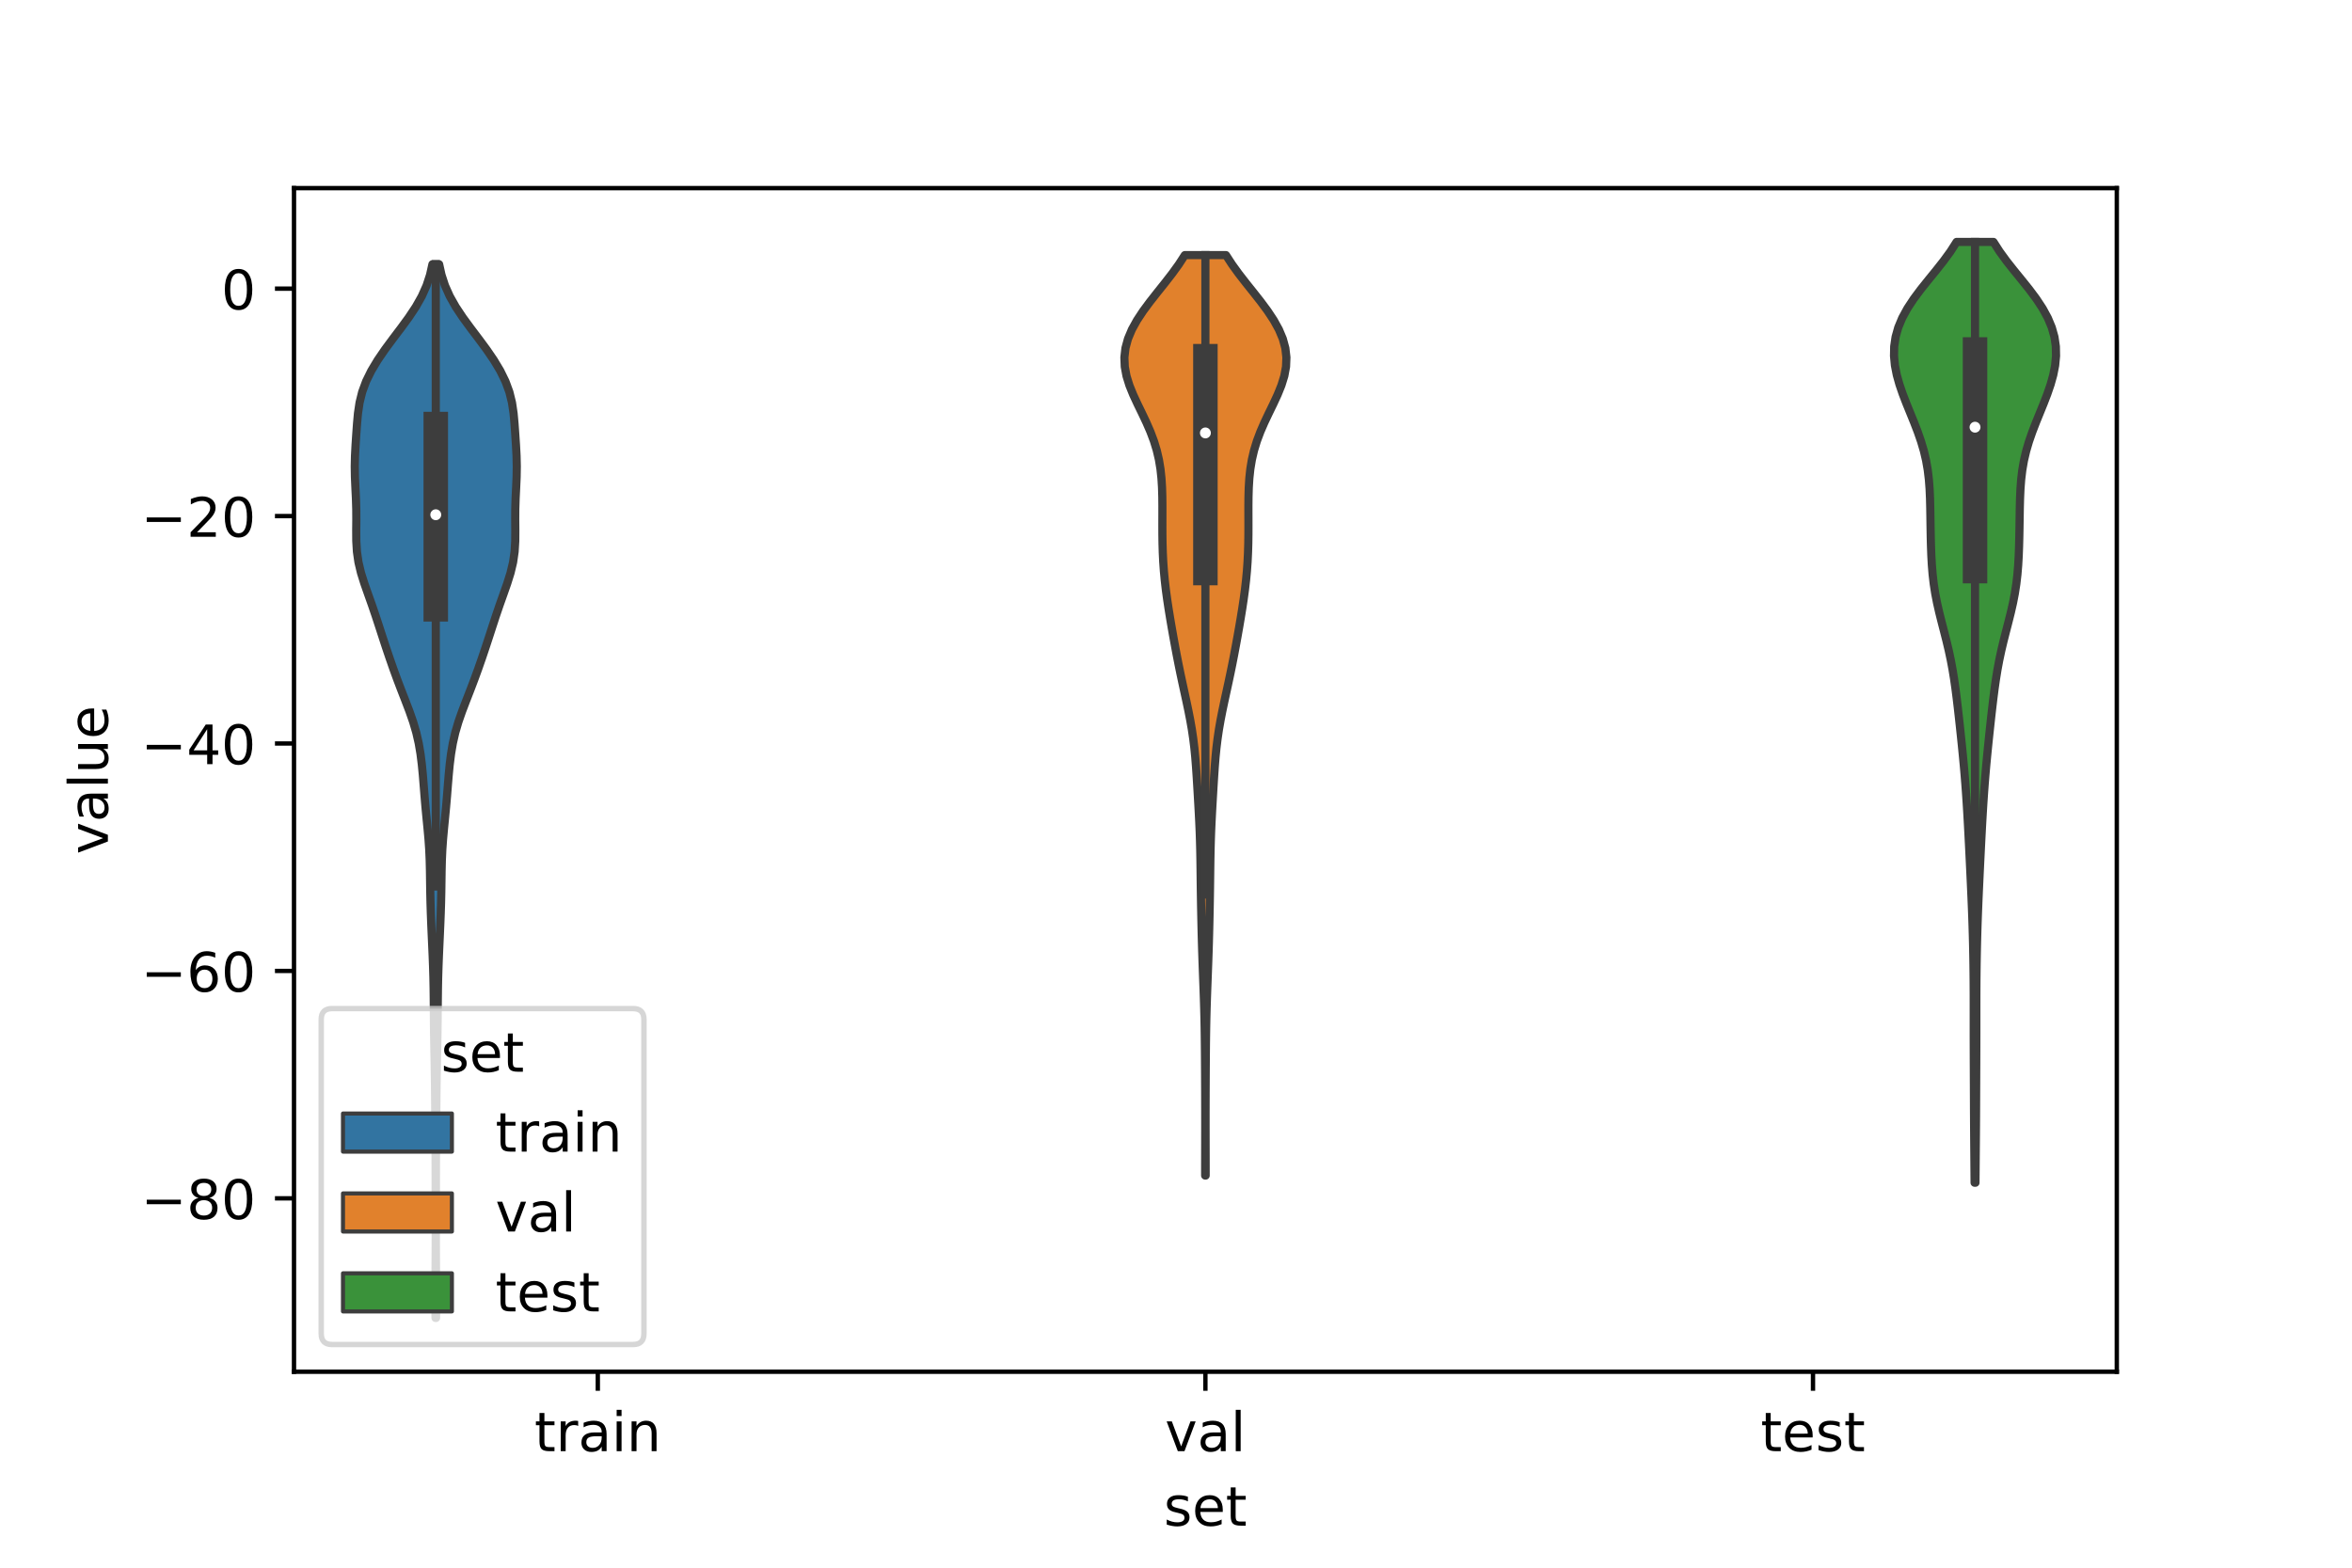 <?xml version="1.0" encoding="utf-8" standalone="no"?>
<!DOCTYPE svg PUBLIC "-//W3C//DTD SVG 1.1//EN"
  "http://www.w3.org/Graphics/SVG/1.1/DTD/svg11.dtd">
<!-- Created with matplotlib (https://matplotlib.org/) -->
<svg height="288pt" version="1.1" viewBox="0 0 432 288" width="432pt" xmlns="http://www.w3.org/2000/svg" xmlns:xlink="http://www.w3.org/1999/xlink">
 <defs>
  <style type="text/css">*{stroke-linecap:butt;stroke-linejoin:round;}</style>
 </defs>
 <g id="figure_1">
  <g id="patch_1">
   <path d="M 0 288 
L 432 288 
L 432 0 
L 0 0 
z
" style="fill:#ffffff;"/>
  </g>
  <g id="axes_1">
   <g id="patch_2">
    <path d="M 54 252 
L 388.8 252 
L 388.8 34.56 
L 54 34.56 
z
" style="fill:#ffffff;"/>
   </g>
   <g id="PolyCollection_1">
    <defs>
     <path d="M 80.094 -45.884 
L 79.986 -45.884 
L 79.98 -47.839 
L 79.98 -49.794 
L 79.985 -51.749 
L 79.993 -53.705 
L 80.003 -55.66 
L 80.013 -57.615 
L 80.021 -59.57 
L 80.025 -61.526 
L 80.026 -63.481 
L 80.023 -65.436 
L 80.018 -67.391 
L 80.014 -69.346 
L 80.011 -71.302 
L 80.008 -73.257 
L 80.003 -75.212 
L 79.994 -77.167 
L 79.98 -79.123 
L 79.964 -81.078 
L 79.946 -83.033 
L 79.93 -84.988 
L 79.913 -86.944 
L 79.892 -88.899 
L 79.864 -90.854 
L 79.829 -92.809 
L 79.79 -94.765 
L 79.752 -96.72 
L 79.72 -98.675 
L 79.697 -100.63 
L 79.682 -102.585 
L 79.666 -104.541 
L 79.642 -106.496 
L 79.603 -108.451 
L 79.544 -110.406 
L 79.469 -112.362 
L 79.384 -114.317 
L 79.295 -116.272 
L 79.21 -118.227 
L 79.134 -120.183 
L 79.072 -122.138 
L 79.029 -124.093 
L 79 -126.048 
L 78.973 -128.004 
L 78.926 -129.959 
L 78.84 -131.914 
L 78.703 -133.869 
L 78.527 -135.825 
L 78.335 -137.78 
L 78.149 -139.735 
L 77.982 -141.69 
L 77.827 -143.645 
L 77.668 -145.601 
L 77.48 -147.556 
L 77.236 -149.511 
L 76.905 -151.466 
L 76.457 -153.422 
L 75.883 -155.377 
L 75.201 -157.332 
L 74.454 -159.287 
L 73.691 -161.243 
L 72.948 -163.198 
L 72.235 -165.153 
L 71.552 -167.108 
L 70.891 -169.064 
L 70.249 -171.019 
L 69.615 -172.974 
L 68.973 -174.929 
L 68.305 -176.884 
L 67.609 -178.84 
L 66.921 -180.795 
L 66.308 -182.75 
L 65.841 -184.705 
L 65.559 -186.661 
L 65.442 -188.616 
L 65.43 -190.571 
L 65.448 -192.526 
L 65.437 -194.482 
L 65.375 -196.437 
L 65.279 -198.392 
L 65.192 -200.347 
L 65.16 -202.303 
L 65.204 -204.258 
L 65.307 -206.213 
L 65.436 -208.168 
L 65.574 -210.124 
L 65.752 -212.079 
L 66.042 -214.034 
L 66.523 -215.989 
L 67.243 -217.944 
L 68.204 -219.9 
L 69.378 -221.855 
L 70.716 -223.81 
L 72.161 -225.765 
L 73.64 -227.721 
L 75.072 -229.676 
L 76.373 -231.631 
L 77.477 -233.586 
L 78.349 -235.542 
L 78.989 -237.497 
L 79.424 -239.452 
L 80.656 -239.452 
L 80.656 -239.452 
L 81.091 -237.497 
L 81.731 -235.542 
L 82.603 -233.586 
L 83.707 -231.631 
L 85.008 -229.676 
L 86.44 -227.721 
L 87.919 -225.765 
L 89.364 -223.81 
L 90.702 -221.855 
L 91.876 -219.9 
L 92.837 -217.944 
L 93.557 -215.989 
L 94.038 -214.034 
L 94.328 -212.079 
L 94.506 -210.124 
L 94.644 -208.168 
L 94.773 -206.213 
L 94.876 -204.258 
L 94.92 -202.303 
L 94.888 -200.347 
L 94.801 -198.392 
L 94.705 -196.437 
L 94.643 -194.482 
L 94.632 -192.526 
L 94.65 -190.571 
L 94.638 -188.616 
L 94.521 -186.661 
L 94.239 -184.705 
L 93.772 -182.75 
L 93.159 -180.795 
L 92.471 -178.84 
L 91.775 -176.884 
L 91.107 -174.929 
L 90.465 -172.974 
L 89.831 -171.019 
L 89.189 -169.064 
L 88.528 -167.108 
L 87.845 -165.153 
L 87.132 -163.198 
L 86.389 -161.243 
L 85.626 -159.287 
L 84.879 -157.332 
L 84.197 -155.377 
L 83.623 -153.422 
L 83.175 -151.466 
L 82.844 -149.511 
L 82.6 -147.556 
L 82.412 -145.601 
L 82.253 -143.645 
L 82.098 -141.69 
L 81.931 -139.735 
L 81.745 -137.78 
L 81.553 -135.825 
L 81.377 -133.869 
L 81.24 -131.914 
L 81.154 -129.959 
L 81.107 -128.004 
L 81.08 -126.048 
L 81.051 -124.093 
L 81.008 -122.138 
L 80.946 -120.183 
L 80.87 -118.227 
L 80.785 -116.272 
L 80.696 -114.317 
L 80.611 -112.362 
L 80.536 -110.406 
L 80.477 -108.451 
L 80.438 -106.496 
L 80.414 -104.541 
L 80.398 -102.585 
L 80.383 -100.63 
L 80.36 -98.675 
L 80.328 -96.72 
L 80.29 -94.765 
L 80.251 -92.809 
L 80.216 -90.854 
L 80.188 -88.899 
L 80.167 -86.944 
L 80.15 -84.988 
L 80.134 -83.033 
L 80.116 -81.078 
L 80.1 -79.123 
L 80.086 -77.167 
L 80.077 -75.212 
L 80.072 -73.257 
L 80.069 -71.302 
L 80.066 -69.346 
L 80.062 -67.391 
L 80.057 -65.436 
L 80.054 -63.481 
L 80.055 -61.526 
L 80.059 -59.57 
L 80.067 -57.615 
L 80.077 -55.66 
L 80.087 -53.705 
L 80.095 -51.749 
L 80.1 -49.794 
L 80.1 -47.839 
L 80.094 -45.884 
z
" id="mcd4ee499cf" style="stroke:#3d3d3d;stroke-width:1.5;"/>
    </defs>
    <g clip-path="url(#pc1ca2fd86a)">
     <use style="fill:#3274a1;stroke:#3d3d3d;stroke-width:1.5;" x="0" xlink:href="#mcd4ee499cf" y="288"/>
    </g>
   </g>
   <g id="PolyCollection_2">
    <defs>
     <path d="M 221.446 -72.041 
L 221.354 -72.041 
L 221.355 -73.749 
L 221.358 -75.457 
L 221.362 -77.165 
L 221.366 -78.873 
L 221.369 -80.581 
L 221.37 -82.288 
L 221.369 -83.996 
L 221.365 -85.704 
L 221.36 -87.412 
L 221.352 -89.12 
L 221.344 -90.828 
L 221.334 -92.536 
L 221.322 -94.244 
L 221.307 -95.952 
L 221.286 -97.66 
L 221.259 -99.368 
L 221.224 -101.076 
L 221.179 -102.784 
L 221.126 -104.492 
L 221.066 -106.2 
L 221.002 -107.908 
L 220.938 -109.616 
L 220.876 -111.324 
L 220.819 -113.032 
L 220.767 -114.74 
L 220.721 -116.448 
L 220.68 -118.156 
L 220.643 -119.864 
L 220.609 -121.572 
L 220.58 -123.28 
L 220.554 -124.988 
L 220.532 -126.696 
L 220.511 -128.404 
L 220.487 -130.112 
L 220.455 -131.82 
L 220.41 -133.528 
L 220.351 -135.236 
L 220.276 -136.944 
L 220.19 -138.652 
L 220.095 -140.36 
L 219.997 -142.068 
L 219.896 -143.776 
L 219.791 -145.484 
L 219.675 -147.192 
L 219.539 -148.9 
L 219.371 -150.608 
L 219.162 -152.316 
L 218.909 -154.024 
L 218.611 -155.732 
L 218.276 -157.44 
L 217.916 -159.148 
L 217.545 -160.856 
L 217.173 -162.564 
L 216.81 -164.272 
L 216.461 -165.98 
L 216.127 -167.688 
L 215.806 -169.396 
L 215.495 -171.104 
L 215.194 -172.812 
L 214.904 -174.52 
L 214.627 -176.228 
L 214.37 -177.936 
L 214.138 -179.644 
L 213.939 -181.352 
L 213.777 -183.06 
L 213.655 -184.768 
L 213.572 -186.476 
L 213.522 -188.184 
L 213.499 -189.892 
L 213.495 -191.6 
L 213.499 -193.308 
L 213.501 -195.016 
L 213.485 -196.724 
L 213.435 -198.432 
L 213.329 -200.14 
L 213.146 -201.848 
L 212.863 -203.556 
L 212.465 -205.264 
L 211.944 -206.972 
L 211.303 -208.68 
L 210.56 -210.388 
L 209.75 -212.096 
L 208.919 -213.804 
L 208.127 -215.512 
L 207.436 -217.22 
L 206.907 -218.928 
L 206.59 -220.636 
L 206.52 -222.344 
L 206.717 -224.052 
L 207.182 -225.76 
L 207.901 -227.468 
L 208.845 -229.176 
L 209.975 -230.884 
L 211.24 -232.592 
L 212.584 -234.3 
L 213.948 -236.008 
L 215.275 -237.716 
L 216.512 -239.424 
L 217.621 -241.132 
L 225.179 -241.132 
L 225.179 -241.132 
L 226.288 -239.424 
L 227.525 -237.716 
L 228.852 -236.008 
L 230.216 -234.3 
L 231.56 -232.592 
L 232.825 -230.884 
L 233.955 -229.176 
L 234.899 -227.468 
L 235.618 -225.76 
L 236.083 -224.052 
L 236.28 -222.344 
L 236.21 -220.636 
L 235.893 -218.928 
L 235.364 -217.22 
L 234.673 -215.512 
L 233.881 -213.804 
L 233.05 -212.096 
L 232.24 -210.388 
L 231.497 -208.68 
L 230.856 -206.972 
L 230.335 -205.264 
L 229.937 -203.556 
L 229.654 -201.848 
L 229.471 -200.14 
L 229.365 -198.432 
L 229.315 -196.724 
L 229.299 -195.016 
L 229.301 -193.308 
L 229.305 -191.6 
L 229.301 -189.892 
L 229.278 -188.184 
L 229.228 -186.476 
L 229.145 -184.768 
L 229.023 -183.06 
L 228.861 -181.352 
L 228.662 -179.644 
L 228.43 -177.936 
L 228.173 -176.228 
L 227.896 -174.52 
L 227.606 -172.812 
L 227.305 -171.104 
L 226.994 -169.396 
L 226.673 -167.688 
L 226.339 -165.98 
L 225.99 -164.272 
L 225.627 -162.564 
L 225.255 -160.856 
L 224.884 -159.148 
L 224.524 -157.44 
L 224.189 -155.732 
L 223.891 -154.024 
L 223.638 -152.316 
L 223.429 -150.608 
L 223.261 -148.9 
L 223.125 -147.192 
L 223.009 -145.484 
L 222.904 -143.776 
L 222.803 -142.068 
L 222.705 -140.36 
L 222.61 -138.652 
L 222.524 -136.944 
L 222.449 -135.236 
L 222.39 -133.528 
L 222.345 -131.82 
L 222.313 -130.112 
L 222.289 -128.404 
L 222.268 -126.696 
L 222.246 -124.988 
L 222.22 -123.28 
L 222.191 -121.572 
L 222.157 -119.864 
L 222.12 -118.156 
L 222.079 -116.448 
L 222.033 -114.74 
L 221.981 -113.032 
L 221.924 -111.324 
L 221.862 -109.616 
L 221.798 -107.908 
L 221.734 -106.2 
L 221.674 -104.492 
L 221.621 -102.784 
L 221.576 -101.076 
L 221.541 -99.368 
L 221.514 -97.66 
L 221.493 -95.952 
L 221.478 -94.244 
L 221.466 -92.536 
L 221.456 -90.828 
L 221.448 -89.12 
L 221.44 -87.412 
L 221.435 -85.704 
L 221.431 -83.996 
L 221.43 -82.288 
L 221.431 -80.581 
L 221.434 -78.873 
L 221.438 -77.165 
L 221.442 -75.457 
L 221.445 -73.749 
L 221.446 -72.041 
z
" id="m54a5dcb9bf" style="stroke:#3d3d3d;stroke-width:1.5;"/>
    </defs>
    <g clip-path="url(#pc1ca2fd86a)">
     <use style="fill:#e1812c;stroke:#3d3d3d;stroke-width:1.5;" x="0" xlink:href="#m54a5dcb9bf" y="288"/>
    </g>
   </g>
   <g id="PolyCollection_3">
    <defs>
     <path d="M 362.84 -70.725 
L 362.68 -70.725 
L 362.665 -72.471 
L 362.65 -74.217 
L 362.635 -75.962 
L 362.619 -77.708 
L 362.604 -79.454 
L 362.591 -81.2 
L 362.58 -82.946 
L 362.571 -84.691 
L 362.564 -86.437 
L 362.557 -88.183 
L 362.549 -89.929 
L 362.542 -91.674 
L 362.534 -93.42 
L 362.528 -95.166 
L 362.523 -96.912 
L 362.521 -98.657 
L 362.521 -100.403 
L 362.521 -102.149 
L 362.52 -103.895 
L 362.516 -105.641 
L 362.507 -107.386 
L 362.491 -109.132 
L 362.469 -110.878 
L 362.44 -112.624 
L 362.404 -114.369 
L 362.36 -116.115 
L 362.309 -117.861 
L 362.25 -119.607 
L 362.184 -121.352 
L 362.112 -123.098 
L 362.035 -124.844 
L 361.955 -126.59 
L 361.873 -128.336 
L 361.789 -130.081 
L 361.704 -131.827 
L 361.616 -133.573 
L 361.526 -135.319 
L 361.432 -137.064 
L 361.332 -138.81 
L 361.225 -140.556 
L 361.108 -142.302 
L 360.979 -144.047 
L 360.838 -145.793 
L 360.685 -147.539 
L 360.521 -149.285 
L 360.348 -151.031 
L 360.168 -152.776 
L 359.982 -154.522 
L 359.792 -156.268 
L 359.594 -158.014 
L 359.387 -159.759 
L 359.164 -161.505 
L 358.915 -163.251 
L 358.632 -164.997 
L 358.306 -166.742 
L 357.934 -168.488 
L 357.52 -170.234 
L 357.076 -171.98 
L 356.624 -173.726 
L 356.187 -175.471 
L 355.789 -177.217 
L 355.449 -178.963 
L 355.178 -180.709 
L 354.975 -182.454 
L 354.831 -184.2 
L 354.734 -185.946 
L 354.669 -187.692 
L 354.625 -189.437 
L 354.593 -191.183 
L 354.566 -192.929 
L 354.537 -194.675 
L 354.493 -196.421 
L 354.416 -198.166 
L 354.284 -199.912 
L 354.076 -201.658 
L 353.772 -203.404 
L 353.363 -205.149 
L 352.849 -206.895 
L 352.243 -208.641 
L 351.57 -210.387 
L 350.86 -212.133 
L 350.15 -213.878 
L 349.477 -215.624 
L 348.878 -217.37 
L 348.39 -219.116 
L 348.047 -220.861 
L 347.88 -222.607 
L 347.915 -224.353 
L 348.171 -226.099 
L 348.662 -227.844 
L 349.389 -229.59 
L 350.34 -231.336 
L 351.488 -233.082 
L 352.789 -234.828 
L 354.185 -236.573 
L 355.607 -238.319 
L 356.985 -240.065 
L 358.257 -241.811 
L 359.375 -243.556 
L 366.145 -243.556 
L 366.145 -243.556 
L 367.263 -241.811 
L 368.535 -240.065 
L 369.913 -238.319 
L 371.335 -236.573 
L 372.731 -234.828 
L 374.032 -233.082 
L 375.18 -231.336 
L 376.131 -229.59 
L 376.858 -227.844 
L 377.349 -226.099 
L 377.605 -224.353 
L 377.64 -222.607 
L 377.473 -220.861 
L 377.13 -219.116 
L 376.642 -217.37 
L 376.043 -215.624 
L 375.37 -213.878 
L 374.66 -212.133 
L 373.95 -210.387 
L 373.277 -208.641 
L 372.671 -206.895 
L 372.157 -205.149 
L 371.748 -203.404 
L 371.444 -201.658 
L 371.236 -199.912 
L 371.104 -198.166 
L 371.027 -196.421 
L 370.983 -194.675 
L 370.954 -192.929 
L 370.927 -191.183 
L 370.895 -189.437 
L 370.851 -187.692 
L 370.786 -185.946 
L 370.689 -184.2 
L 370.545 -182.454 
L 370.342 -180.709 
L 370.071 -178.963 
L 369.731 -177.217 
L 369.333 -175.471 
L 368.896 -173.726 
L 368.444 -171.98 
L 368 -170.234 
L 367.586 -168.488 
L 367.214 -166.742 
L 366.888 -164.997 
L 366.605 -163.251 
L 366.356 -161.505 
L 366.133 -159.759 
L 365.926 -158.014 
L 365.728 -156.268 
L 365.538 -154.522 
L 365.352 -152.776 
L 365.172 -151.031 
L 364.999 -149.285 
L 364.835 -147.539 
L 364.682 -145.793 
L 364.541 -144.047 
L 364.412 -142.302 
L 364.295 -140.556 
L 364.188 -138.81 
L 364.088 -137.064 
L 363.994 -135.319 
L 363.904 -133.573 
L 363.816 -131.827 
L 363.731 -130.081 
L 363.647 -128.336 
L 363.565 -126.59 
L 363.485 -124.844 
L 363.408 -123.098 
L 363.336 -121.352 
L 363.27 -119.607 
L 363.211 -117.861 
L 363.16 -116.115 
L 363.116 -114.369 
L 363.08 -112.624 
L 363.051 -110.878 
L 363.029 -109.132 
L 363.013 -107.386 
L 363.004 -105.641 
L 363 -103.895 
L 362.999 -102.149 
L 362.999 -100.403 
L 362.999 -98.657 
L 362.997 -96.912 
L 362.992 -95.166 
L 362.986 -93.42 
L 362.978 -91.674 
L 362.971 -89.929 
L 362.963 -88.183 
L 362.956 -86.437 
L 362.949 -84.691 
L 362.94 -82.946 
L 362.929 -81.2 
L 362.916 -79.454 
L 362.901 -77.708 
L 362.885 -75.962 
L 362.87 -74.217 
L 362.855 -72.471 
L 362.84 -70.725 
z
" id="m4bd13f15cc" style="stroke:#3d3d3d;stroke-width:1.5;"/>
    </defs>
    <g clip-path="url(#pc1ca2fd86a)">
     <use style="fill:#3a923a;stroke:#3d3d3d;stroke-width:1.5;" x="0" xlink:href="#m4bd13f15cc" y="288"/>
    </g>
   </g>
   <g id="patch_3">
    <path clip-path="url(#pc1ca2fd86a)" d="M 109.8 53.029 
L 109.8 53.029 
L 109.8 53.029 
L 109.8 53.029 
z
" style="fill:#3274a1;stroke:#3d3d3d;stroke-linejoin:miter;stroke-width:0.75;"/>
   </g>
   <g id="patch_4">
    <path clip-path="url(#pc1ca2fd86a)" d="M 109.8 53.029 
L 109.8 53.029 
L 109.8 53.029 
L 109.8 53.029 
z
" style="fill:#e1812c;stroke:#3d3d3d;stroke-linejoin:miter;stroke-width:0.75;"/>
   </g>
   <g id="patch_5">
    <path clip-path="url(#pc1ca2fd86a)" d="M 109.8 53.029 
L 109.8 53.029 
L 109.8 53.029 
L 109.8 53.029 
z
" style="fill:#3a923a;stroke:#3d3d3d;stroke-linejoin:miter;stroke-width:0.75;"/>
   </g>
   <g id="matplotlib.axis_1">
    <g id="xtick_1">
     <g id="line2d_1">
      <defs>
       <path d="M 0 0 
L 0 3.5 
" id="m39048b2d66" style="stroke:#000000;stroke-width:0.8;"/>
      </defs>
      <g>
       <use style="stroke:#000000;stroke-width:0.8;" x="109.8" xlink:href="#m39048b2d66" y="252"/>
      </g>
     </g>
     <g id="text_1">
      <!-- train -->
      <g transform="translate(98.162 266.598)scale(0.1 -0.1)">
       <defs>
        <path d="M 18.312 70.219 
L 18.312 54.688 
L 36.812 54.688 
L 36.812 47.703 
L 18.312 47.703 
L 18.312 18.016 
Q 18.312 11.328 20.141 9.422 
Q 21.969 7.516 27.594 7.516 
L 36.812 7.516 
L 36.812 0 
L 27.594 0 
Q 17.188 0 13.234 3.875 
Q 9.281 7.766 9.281 18.016 
L 9.281 47.703 
L 2.688 47.703 
L 2.688 54.688 
L 9.281 54.688 
L 9.281 70.219 
z
" id="DejaVuSans-116"/>
        <path d="M 41.109 46.297 
Q 39.594 47.172 37.812 47.578 
Q 36.031 48 33.891 48 
Q 26.266 48 22.188 43.047 
Q 18.109 38.094 18.109 28.812 
L 18.109 0 
L 9.078 0 
L 9.078 54.688 
L 18.109 54.688 
L 18.109 46.188 
Q 20.953 51.172 25.484 53.578 
Q 30.031 56 36.531 56 
Q 37.453 56 38.578 55.875 
Q 39.703 55.766 41.062 55.516 
z
" id="DejaVuSans-114"/>
        <path d="M 34.281 27.484 
Q 23.391 27.484 19.188 25 
Q 14.984 22.516 14.984 16.5 
Q 14.984 11.719 18.141 8.906 
Q 21.297 6.109 26.703 6.109 
Q 34.188 6.109 38.703 11.406 
Q 43.219 16.703 43.219 25.484 
L 43.219 27.484 
z
M 52.203 31.203 
L 52.203 0 
L 43.219 0 
L 43.219 8.297 
Q 40.141 3.328 35.547 0.953 
Q 30.953 -1.422 24.312 -1.422 
Q 15.922 -1.422 10.953 3.297 
Q 6 8.016 6 15.922 
Q 6 25.141 12.172 29.828 
Q 18.359 34.516 30.609 34.516 
L 43.219 34.516 
L 43.219 35.406 
Q 43.219 41.609 39.141 45 
Q 35.062 48.391 27.688 48.391 
Q 23 48.391 18.547 47.266 
Q 14.109 46.141 10.016 43.891 
L 10.016 52.203 
Q 14.938 54.109 19.578 55.047 
Q 24.219 56 28.609 56 
Q 40.484 56 46.344 49.844 
Q 52.203 43.703 52.203 31.203 
z
" id="DejaVuSans-97"/>
        <path d="M 9.422 54.688 
L 18.406 54.688 
L 18.406 0 
L 9.422 0 
z
M 9.422 75.984 
L 18.406 75.984 
L 18.406 64.594 
L 9.422 64.594 
z
" id="DejaVuSans-105"/>
        <path d="M 54.891 33.016 
L 54.891 0 
L 45.906 0 
L 45.906 32.719 
Q 45.906 40.484 42.875 44.328 
Q 39.844 48.188 33.797 48.188 
Q 26.516 48.188 22.312 43.547 
Q 18.109 38.922 18.109 30.906 
L 18.109 0 
L 9.078 0 
L 9.078 54.688 
L 18.109 54.688 
L 18.109 46.188 
Q 21.344 51.125 25.703 53.562 
Q 30.078 56 35.797 56 
Q 45.219 56 50.047 50.172 
Q 54.891 44.344 54.891 33.016 
z
" id="DejaVuSans-110"/>
       </defs>
       <use xlink:href="#DejaVuSans-116"/>
       <use x="39.209" xlink:href="#DejaVuSans-114"/>
       <use x="80.322" xlink:href="#DejaVuSans-97"/>
       <use x="141.602" xlink:href="#DejaVuSans-105"/>
       <use x="169.385" xlink:href="#DejaVuSans-110"/>
      </g>
     </g>
    </g>
    <g id="xtick_2">
     <g id="line2d_2">
      <g>
       <use style="stroke:#000000;stroke-width:0.8;" x="221.4" xlink:href="#m39048b2d66" y="252"/>
      </g>
     </g>
     <g id="text_2">
      <!-- val -->
      <g transform="translate(213.988 266.598)scale(0.1 -0.1)">
       <defs>
        <path d="M 2.984 54.688 
L 12.5 54.688 
L 29.594 8.797 
L 46.688 54.688 
L 56.203 54.688 
L 35.688 0 
L 23.484 0 
z
" id="DejaVuSans-118"/>
        <path d="M 9.422 75.984 
L 18.406 75.984 
L 18.406 0 
L 9.422 0 
z
" id="DejaVuSans-108"/>
       </defs>
       <use xlink:href="#DejaVuSans-118"/>
       <use x="59.18" xlink:href="#DejaVuSans-97"/>
       <use x="120.459" xlink:href="#DejaVuSans-108"/>
      </g>
     </g>
    </g>
    <g id="xtick_3">
     <g id="line2d_3">
      <g>
       <use style="stroke:#000000;stroke-width:0.8;" x="333" xlink:href="#m39048b2d66" y="252"/>
      </g>
     </g>
     <g id="text_3">
      <!-- test -->
      <g transform="translate(323.398 266.598)scale(0.1 -0.1)">
       <defs>
        <path d="M 56.203 29.594 
L 56.203 25.203 
L 14.891 25.203 
Q 15.484 15.922 20.484 11.062 
Q 25.484 6.203 34.422 6.203 
Q 39.594 6.203 44.453 7.469 
Q 49.312 8.734 54.109 11.281 
L 54.109 2.781 
Q 49.266 0.734 44.188 -0.344 
Q 39.109 -1.422 33.891 -1.422 
Q 20.797 -1.422 13.156 6.188 
Q 5.516 13.812 5.516 26.812 
Q 5.516 40.234 12.766 48.109 
Q 20.016 56 32.328 56 
Q 43.359 56 49.781 48.891 
Q 56.203 41.797 56.203 29.594 
z
M 47.219 32.234 
Q 47.125 39.594 43.094 43.984 
Q 39.062 48.391 32.422 48.391 
Q 24.906 48.391 20.391 44.141 
Q 15.875 39.891 15.188 32.172 
z
" id="DejaVuSans-101"/>
        <path d="M 44.281 53.078 
L 44.281 44.578 
Q 40.484 46.531 36.375 47.5 
Q 32.281 48.484 27.875 48.484 
Q 21.188 48.484 17.844 46.438 
Q 14.5 44.391 14.5 40.281 
Q 14.5 37.156 16.891 35.375 
Q 19.281 33.594 26.516 31.984 
L 29.594 31.297 
Q 39.156 29.25 43.188 25.516 
Q 47.219 21.781 47.219 15.094 
Q 47.219 7.469 41.188 3.016 
Q 35.156 -1.422 24.609 -1.422 
Q 20.219 -1.422 15.453 -0.562 
Q 10.688 0.297 5.422 2 
L 5.422 11.281 
Q 10.406 8.688 15.234 7.391 
Q 20.062 6.109 24.812 6.109 
Q 31.156 6.109 34.562 8.281 
Q 37.984 10.453 37.984 14.406 
Q 37.984 18.062 35.516 20.016 
Q 33.062 21.969 24.703 23.781 
L 21.578 24.516 
Q 13.234 26.266 9.516 29.906 
Q 5.812 33.547 5.812 39.891 
Q 5.812 47.609 11.281 51.797 
Q 16.75 56 26.812 56 
Q 31.781 56 36.172 55.266 
Q 40.578 54.547 44.281 53.078 
z
" id="DejaVuSans-115"/>
       </defs>
       <use xlink:href="#DejaVuSans-116"/>
       <use x="39.209" xlink:href="#DejaVuSans-101"/>
       <use x="100.732" xlink:href="#DejaVuSans-115"/>
       <use x="152.832" xlink:href="#DejaVuSans-116"/>
      </g>
     </g>
    </g>
    <g id="text_4">
     <!-- set -->
     <g transform="translate(213.759 280.277)scale(0.1 -0.1)">
      <use xlink:href="#DejaVuSans-115"/>
      <use x="52.1" xlink:href="#DejaVuSans-101"/>
      <use x="113.623" xlink:href="#DejaVuSans-116"/>
     </g>
    </g>
   </g>
   <g id="matplotlib.axis_2">
    <g id="ytick_1">
     <g id="line2d_4">
      <defs>
       <path d="M 0 0 
L -3.5 0 
" id="m90717bbf44" style="stroke:#000000;stroke-width:0.8;"/>
      </defs>
      <g>
       <use style="stroke:#000000;stroke-width:0.8;" x="54" xlink:href="#m90717bbf44" y="220.148"/>
      </g>
     </g>
     <g id="text_5">
      <!-- −80 -->
      <g transform="translate(25.895 223.947)scale(0.1 -0.1)">
       <defs>
        <path d="M 10.594 35.5 
L 73.188 35.5 
L 73.188 27.203 
L 10.594 27.203 
z
" id="DejaVuSans-8722"/>
        <path d="M 31.781 34.625 
Q 24.75 34.625 20.719 30.859 
Q 16.703 27.094 16.703 20.516 
Q 16.703 13.922 20.719 10.156 
Q 24.75 6.391 31.781 6.391 
Q 38.812 6.391 42.859 10.172 
Q 46.922 13.969 46.922 20.516 
Q 46.922 27.094 42.891 30.859 
Q 38.875 34.625 31.781 34.625 
z
M 21.922 38.812 
Q 15.578 40.375 12.031 44.719 
Q 8.5 49.078 8.5 55.328 
Q 8.5 64.062 14.719 69.141 
Q 20.953 74.219 31.781 74.219 
Q 42.672 74.219 48.875 69.141 
Q 55.078 64.062 55.078 55.328 
Q 55.078 49.078 51.531 44.719 
Q 48 40.375 41.703 38.812 
Q 48.828 37.156 52.797 32.312 
Q 56.781 27.484 56.781 20.516 
Q 56.781 9.906 50.312 4.234 
Q 43.844 -1.422 31.781 -1.422 
Q 19.734 -1.422 13.25 4.234 
Q 6.781 9.906 6.781 20.516 
Q 6.781 27.484 10.781 32.312 
Q 14.797 37.156 21.922 38.812 
z
M 18.312 54.391 
Q 18.312 48.734 21.844 45.562 
Q 25.391 42.391 31.781 42.391 
Q 38.141 42.391 41.719 45.562 
Q 45.312 48.734 45.312 54.391 
Q 45.312 60.062 41.719 63.234 
Q 38.141 66.406 31.781 66.406 
Q 25.391 66.406 21.844 63.234 
Q 18.312 60.062 18.312 54.391 
z
" id="DejaVuSans-56"/>
        <path d="M 31.781 66.406 
Q 24.172 66.406 20.328 58.906 
Q 16.5 51.422 16.5 36.375 
Q 16.5 21.391 20.328 13.891 
Q 24.172 6.391 31.781 6.391 
Q 39.453 6.391 43.281 13.891 
Q 47.125 21.391 47.125 36.375 
Q 47.125 51.422 43.281 58.906 
Q 39.453 66.406 31.781 66.406 
z
M 31.781 74.219 
Q 44.047 74.219 50.516 64.516 
Q 56.984 54.828 56.984 36.375 
Q 56.984 17.969 50.516 8.266 
Q 44.047 -1.422 31.781 -1.422 
Q 19.531 -1.422 13.062 8.266 
Q 6.594 17.969 6.594 36.375 
Q 6.594 54.828 13.062 64.516 
Q 19.531 74.219 31.781 74.219 
z
" id="DejaVuSans-48"/>
       </defs>
       <use xlink:href="#DejaVuSans-8722"/>
       <use x="83.789" xlink:href="#DejaVuSans-56"/>
       <use x="147.412" xlink:href="#DejaVuSans-48"/>
      </g>
     </g>
    </g>
    <g id="ytick_2">
     <g id="line2d_5">
      <g>
       <use style="stroke:#000000;stroke-width:0.8;" x="54" xlink:href="#m90717bbf44" y="178.368"/>
      </g>
     </g>
     <g id="text_6">
      <!-- −60 -->
      <g transform="translate(25.895 182.168)scale(0.1 -0.1)">
       <defs>
        <path d="M 33.016 40.375 
Q 26.375 40.375 22.484 35.828 
Q 18.609 31.297 18.609 23.391 
Q 18.609 15.531 22.484 10.953 
Q 26.375 6.391 33.016 6.391 
Q 39.656 6.391 43.531 10.953 
Q 47.406 15.531 47.406 23.391 
Q 47.406 31.297 43.531 35.828 
Q 39.656 40.375 33.016 40.375 
z
M 52.594 71.297 
L 52.594 62.312 
Q 48.875 64.062 45.094 64.984 
Q 41.312 65.922 37.594 65.922 
Q 27.828 65.922 22.672 59.328 
Q 17.531 52.734 16.797 39.406 
Q 19.672 43.656 24.016 45.922 
Q 28.375 48.188 33.594 48.188 
Q 44.578 48.188 50.953 41.516 
Q 57.328 34.859 57.328 23.391 
Q 57.328 12.156 50.688 5.359 
Q 44.047 -1.422 33.016 -1.422 
Q 20.359 -1.422 13.672 8.266 
Q 6.984 17.969 6.984 36.375 
Q 6.984 53.656 15.188 63.938 
Q 23.391 74.219 37.203 74.219 
Q 40.922 74.219 44.703 73.484 
Q 48.484 72.75 52.594 71.297 
z
" id="DejaVuSans-54"/>
       </defs>
       <use xlink:href="#DejaVuSans-8722"/>
       <use x="83.789" xlink:href="#DejaVuSans-54"/>
       <use x="147.412" xlink:href="#DejaVuSans-48"/>
      </g>
     </g>
    </g>
    <g id="ytick_3">
     <g id="line2d_6">
      <g>
       <use style="stroke:#000000;stroke-width:0.8;" x="54" xlink:href="#m90717bbf44" y="136.589"/>
      </g>
     </g>
     <g id="text_7">
      <!-- −40 -->
      <g transform="translate(25.895 140.388)scale(0.1 -0.1)">
       <defs>
        <path d="M 37.797 64.312 
L 12.891 25.391 
L 37.797 25.391 
z
M 35.203 72.906 
L 47.609 72.906 
L 47.609 25.391 
L 58.016 25.391 
L 58.016 17.188 
L 47.609 17.188 
L 47.609 0 
L 37.797 0 
L 37.797 17.188 
L 4.891 17.188 
L 4.891 26.703 
z
" id="DejaVuSans-52"/>
       </defs>
       <use xlink:href="#DejaVuSans-8722"/>
       <use x="83.789" xlink:href="#DejaVuSans-52"/>
       <use x="147.412" xlink:href="#DejaVuSans-48"/>
      </g>
     </g>
    </g>
    <g id="ytick_4">
     <g id="line2d_7">
      <g>
       <use style="stroke:#000000;stroke-width:0.8;" x="54" xlink:href="#m90717bbf44" y="94.809"/>
      </g>
     </g>
     <g id="text_8">
      <!-- −20 -->
      <g transform="translate(25.895 98.608)scale(0.1 -0.1)">
       <defs>
        <path d="M 19.188 8.297 
L 53.609 8.297 
L 53.609 0 
L 7.328 0 
L 7.328 8.297 
Q 12.938 14.109 22.625 23.891 
Q 32.328 33.688 34.812 36.531 
Q 39.547 41.844 41.422 45.531 
Q 43.312 49.219 43.312 52.781 
Q 43.312 58.594 39.234 62.25 
Q 35.156 65.922 28.609 65.922 
Q 23.969 65.922 18.812 64.312 
Q 13.672 62.703 7.812 59.422 
L 7.812 69.391 
Q 13.766 71.781 18.938 73 
Q 24.125 74.219 28.422 74.219 
Q 39.75 74.219 46.484 68.547 
Q 53.219 62.891 53.219 53.422 
Q 53.219 48.922 51.531 44.891 
Q 49.859 40.875 45.406 35.406 
Q 44.188 33.984 37.641 27.219 
Q 31.109 20.453 19.188 8.297 
z
" id="DejaVuSans-50"/>
       </defs>
       <use xlink:href="#DejaVuSans-8722"/>
       <use x="83.789" xlink:href="#DejaVuSans-50"/>
       <use x="147.412" xlink:href="#DejaVuSans-48"/>
      </g>
     </g>
    </g>
    <g id="ytick_5">
     <g id="line2d_8">
      <g>
       <use style="stroke:#000000;stroke-width:0.8;" x="54" xlink:href="#m90717bbf44" y="53.029"/>
      </g>
     </g>
     <g id="text_9">
      <!-- 0 -->
      <g transform="translate(40.638 56.828)scale(0.1 -0.1)">
       <use xlink:href="#DejaVuSans-48"/>
      </g>
     </g>
    </g>
    <g id="text_10">
     <!-- value -->
     <g transform="translate(19.816 156.938)rotate(-90)scale(0.1 -0.1)">
      <defs>
       <path d="M 8.5 21.578 
L 8.5 54.688 
L 17.484 54.688 
L 17.484 21.922 
Q 17.484 14.156 20.5 10.266 
Q 23.531 6.391 29.594 6.391 
Q 36.859 6.391 41.078 11.031 
Q 45.312 15.672 45.312 23.688 
L 45.312 54.688 
L 54.297 54.688 
L 54.297 0 
L 45.312 0 
L 45.312 8.406 
Q 42.047 3.422 37.719 1 
Q 33.406 -1.422 27.688 -1.422 
Q 18.266 -1.422 13.375 4.438 
Q 8.5 10.297 8.5 21.578 
z
M 31.109 56 
z
" id="DejaVuSans-117"/>
      </defs>
      <use xlink:href="#DejaVuSans-118"/>
      <use x="59.18" xlink:href="#DejaVuSans-97"/>
      <use x="120.459" xlink:href="#DejaVuSans-108"/>
      <use x="148.242" xlink:href="#DejaVuSans-117"/>
      <use x="211.621" xlink:href="#DejaVuSans-101"/>
     </g>
    </g>
   </g>
   <g id="line2d_9">
    <path clip-path="url(#pc1ca2fd86a)" d="M 80.04 162.853 
L 80.04 48.548 
" style="fill:none;stroke:#3d3d3d;stroke-linecap:square;stroke-width:1.5;"/>
   </g>
   <g id="line2d_10">
    <path clip-path="url(#pc1ca2fd86a)" d="M 80.04 111.932 
L 80.04 77.907 
" style="fill:none;stroke:#3d3d3d;stroke-linecap:square;stroke-width:4.5;"/>
   </g>
   <g id="line2d_11">
    <path clip-path="url(#pc1ca2fd86a)" d="M 221.4 164.333 
L 221.4 46.868 
" style="fill:none;stroke:#3d3d3d;stroke-linecap:square;stroke-width:1.5;"/>
   </g>
   <g id="line2d_12">
    <path clip-path="url(#pc1ca2fd86a)" d="M 221.4 105.277 
L 221.4 65.433 
" style="fill:none;stroke:#3d3d3d;stroke-linecap:square;stroke-width:4.5;"/>
   </g>
   <g id="line2d_13">
    <path clip-path="url(#pc1ca2fd86a)" d="M 362.76 164.396 
L 362.76 44.444 
" style="fill:none;stroke:#3d3d3d;stroke-linecap:square;stroke-width:1.5;"/>
   </g>
   <g id="line2d_14">
    <path clip-path="url(#pc1ca2fd86a)" d="M 362.76 104.919 
L 362.76 64.2 
" style="fill:none;stroke:#3d3d3d;stroke-linecap:square;stroke-width:4.5;"/>
   </g>
   <g id="patch_6">
    <path d="M 54 252 
L 54 34.56 
" style="fill:none;stroke:#000000;stroke-linecap:square;stroke-linejoin:miter;stroke-width:0.8;"/>
   </g>
   <g id="patch_7">
    <path d="M 388.8 252 
L 388.8 34.56 
" style="fill:none;stroke:#000000;stroke-linecap:square;stroke-linejoin:miter;stroke-width:0.8;"/>
   </g>
   <g id="patch_8">
    <path d="M 54 252 
L 388.8 252 
" style="fill:none;stroke:#000000;stroke-linecap:square;stroke-linejoin:miter;stroke-width:0.8;"/>
   </g>
   <g id="patch_9">
    <path d="M 54 34.56 
L 388.8 34.56 
" style="fill:none;stroke:#000000;stroke-linecap:square;stroke-linejoin:miter;stroke-width:0.8;"/>
   </g>
   <g id="PathCollection_1">
    <defs>
     <path d="M 0 1.5 
C 0.398 1.5 0.779 1.342 1.061 1.061 
C 1.342 0.779 1.5 0.398 1.5 0 
C 1.5 -0.398 1.342 -0.779 1.061 -1.061 
C 0.779 -1.342 0.398 -1.5 0 -1.5 
C -0.398 -1.5 -0.779 -1.342 -1.061 -1.061 
C -1.342 -0.779 -1.5 -0.398 -1.5 0 
C -1.5 0.398 -1.342 0.779 -1.061 1.061 
C -0.779 1.342 -0.398 1.5 0 1.5 
z
" id="md5ca0fc052" style="stroke:#3d3d3d;"/>
    </defs>
    <g clip-path="url(#pc1ca2fd86a)">
     <use style="fill:#ffffff;stroke:#3d3d3d;" x="80.04" xlink:href="#md5ca0fc052" y="94.563"/>
    </g>
   </g>
   <g id="PathCollection_2">
    <g clip-path="url(#pc1ca2fd86a)">
     <use style="fill:#ffffff;stroke:#3d3d3d;" x="221.4" xlink:href="#md5ca0fc052" y="79.535"/>
    </g>
   </g>
   <g id="PathCollection_3">
    <g clip-path="url(#pc1ca2fd86a)">
     <use style="fill:#ffffff;stroke:#3d3d3d;" x="362.76" xlink:href="#md5ca0fc052" y="78.481"/>
    </g>
   </g>
   <g id="legend_1">
    <g id="patch_10">
     <path d="M 61 247 
L 116.275 247 
Q 118.275 247 118.275 245 
L 118.275 187.287 
Q 118.275 185.287 116.275 185.287 
L 61 185.287 
Q 59 185.287 59 187.287 
L 59 245 
Q 59 247 61 247 
z
" style="fill:#ffffff;opacity:0.8;stroke:#cccccc;stroke-linejoin:miter;"/>
    </g>
    <g id="text_11">
     <!-- set -->
     <g transform="translate(80.996 196.886)scale(0.1 -0.1)">
      <use xlink:href="#DejaVuSans-115"/>
      <use x="52.1" xlink:href="#DejaVuSans-101"/>
      <use x="113.623" xlink:href="#DejaVuSans-116"/>
     </g>
    </g>
    <g id="patch_11">
     <path d="M 63 211.564 
L 83 211.564 
L 83 204.564 
L 63 204.564 
z
" style="fill:#3274a1;stroke:#3d3d3d;stroke-linejoin:miter;stroke-width:0.75;"/>
    </g>
    <g id="text_12">
     <!-- train -->
     <g transform="translate(91 211.564)scale(0.1 -0.1)">
      <use xlink:href="#DejaVuSans-116"/>
      <use x="39.209" xlink:href="#DejaVuSans-114"/>
      <use x="80.322" xlink:href="#DejaVuSans-97"/>
      <use x="141.602" xlink:href="#DejaVuSans-105"/>
      <use x="169.385" xlink:href="#DejaVuSans-110"/>
     </g>
    </g>
    <g id="patch_12">
     <path d="M 63 226.242 
L 83 226.242 
L 83 219.242 
L 63 219.242 
z
" style="fill:#e1812c;stroke:#3d3d3d;stroke-linejoin:miter;stroke-width:0.75;"/>
    </g>
    <g id="text_13">
     <!-- val -->
     <g transform="translate(91 226.242)scale(0.1 -0.1)">
      <use xlink:href="#DejaVuSans-118"/>
      <use x="59.18" xlink:href="#DejaVuSans-97"/>
      <use x="120.459" xlink:href="#DejaVuSans-108"/>
     </g>
    </g>
    <g id="patch_13">
     <path d="M 63 240.92 
L 83 240.92 
L 83 233.92 
L 63 233.92 
z
" style="fill:#3a923a;stroke:#3d3d3d;stroke-linejoin:miter;stroke-width:0.75;"/>
    </g>
    <g id="text_14">
     <!-- test -->
     <g transform="translate(91 240.92)scale(0.1 -0.1)">
      <use xlink:href="#DejaVuSans-116"/>
      <use x="39.209" xlink:href="#DejaVuSans-101"/>
      <use x="100.732" xlink:href="#DejaVuSans-115"/>
      <use x="152.832" xlink:href="#DejaVuSans-116"/>
     </g>
    </g>
   </g>
  </g>
 </g>
 <defs>
  <clipPath id="pc1ca2fd86a">
   <rect height="217.44" width="334.8" x="54" y="34.56"/>
  </clipPath>
 </defs>
</svg>
